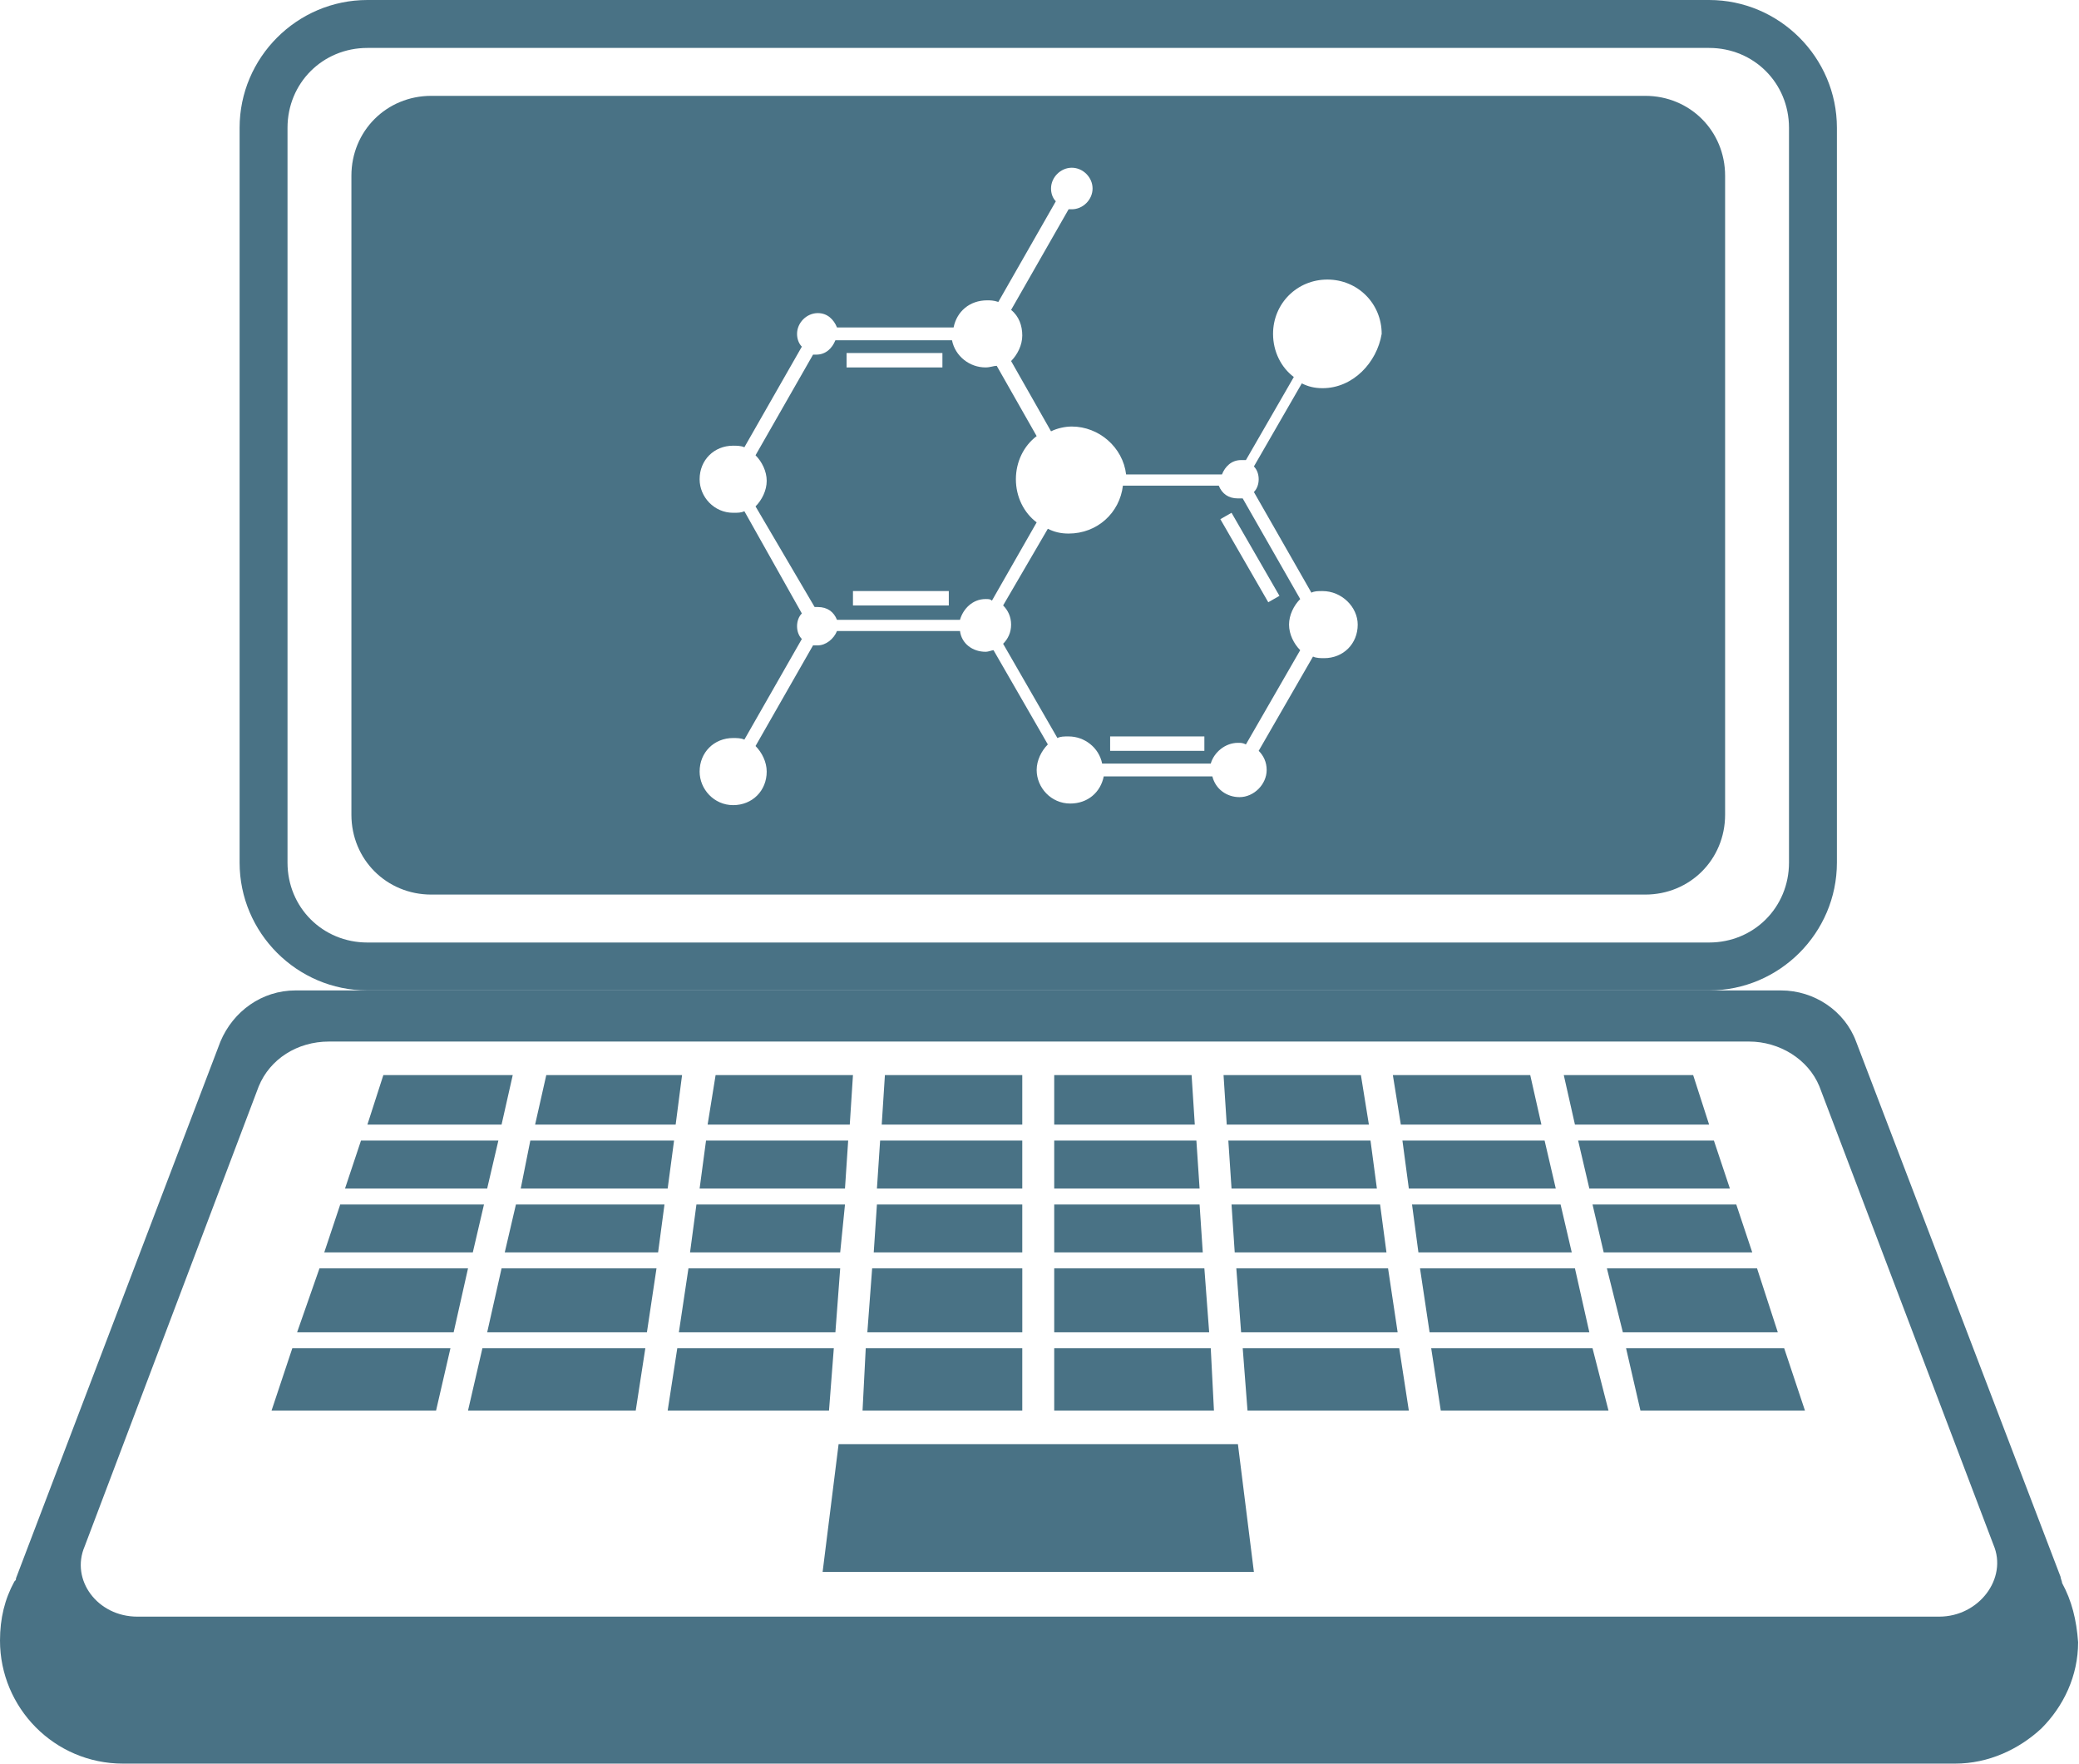 <svg width="112" height="95" viewBox="0 0 112 95" fill="none" xmlns="http://www.w3.org/2000/svg">
<path d="M55.847 28.139C55.158 27.622 54.728 26.762 54.728 25.815C54.728 24.869 55.158 24.008 55.847 23.492L53.696 19.706C53.523 19.706 53.351 19.792 53.093 19.792C52.233 19.792 51.458 19.189 51.286 18.329H45.004C44.832 18.759 44.488 19.103 43.972 19.103C43.886 19.103 43.8 19.103 43.8 19.103L40.702 24.524C41.046 24.869 41.304 25.385 41.304 25.901C41.304 26.418 41.046 26.934 40.702 27.278L43.886 32.699C43.972 32.699 44.058 32.699 44.058 32.699C44.574 32.699 44.918 32.958 45.09 33.388H51.716C51.889 32.785 52.405 32.269 53.093 32.269C53.265 32.269 53.351 32.269 53.437 32.355L55.847 28.139ZM45.607 19.017H50.77V19.792H45.607V19.017ZM51.114 32.613H45.951V31.839H51.114V32.613Z" fill="#497285"/>
<path d="M70.045 32.269L66.947 26.848C66.861 26.848 66.775 26.848 66.689 26.848C66.173 26.848 65.829 26.59 65.657 26.159H60.494C60.322 27.622 59.117 28.741 57.568 28.741C57.138 28.741 56.793 28.655 56.449 28.483L54.04 32.613C54.298 32.871 54.47 33.216 54.47 33.646C54.47 34.076 54.298 34.42 54.04 34.678L56.965 39.755C57.138 39.669 57.31 39.669 57.568 39.669C58.428 39.669 59.203 40.272 59.375 41.132H65.226C65.398 40.53 66.001 40.014 66.689 40.014C66.861 40.014 66.947 40.014 67.12 40.1L70.045 35.023C69.701 34.678 69.443 34.162 69.443 33.646C69.443 33.13 69.701 32.613 70.045 32.269ZM64.882 40.444H59.805V39.669H64.882V40.444ZM68.324 32.441L65.743 27.966L66.345 27.622L68.927 32.097L68.324 32.441Z" fill="#497285"/>
<path d="M88.632 5.163H23.234C20.824 5.163 18.931 7.056 18.931 9.466V43.886C18.931 46.295 20.824 48.188 23.234 48.188H88.632C91.042 48.188 92.935 46.295 92.935 43.886V9.466C92.935 7.056 91.042 5.163 88.632 5.163ZM71.25 20.91C70.82 20.91 70.475 20.824 70.131 20.652L67.55 25.127C67.722 25.299 67.808 25.557 67.808 25.815C67.808 26.073 67.722 26.332 67.55 26.504L70.648 31.925C70.82 31.839 70.992 31.839 71.25 31.839C72.283 31.839 73.143 32.699 73.143 33.646C73.143 34.678 72.369 35.453 71.336 35.453C71.164 35.453 70.906 35.453 70.734 35.367L67.808 40.444C68.066 40.702 68.238 41.046 68.238 41.477C68.238 42.251 67.55 42.939 66.775 42.939C66.087 42.939 65.485 42.509 65.312 41.821H59.461C59.289 42.681 58.6 43.284 57.654 43.284C56.621 43.284 55.847 42.423 55.847 41.477C55.847 40.96 56.105 40.444 56.449 40.1L53.523 35.023C53.438 35.023 53.265 35.109 53.093 35.109C52.405 35.109 51.803 34.678 51.717 33.99H45.091C44.919 34.42 44.488 34.764 44.058 34.764C43.972 34.764 43.886 34.764 43.8 34.764L40.702 40.186C41.046 40.53 41.304 41.046 41.304 41.562C41.304 42.595 40.53 43.37 39.497 43.37C38.465 43.37 37.69 42.509 37.69 41.562C37.69 40.53 38.465 39.755 39.497 39.755C39.669 39.755 39.928 39.755 40.1 39.842L43.197 34.42C43.025 34.248 42.939 33.99 42.939 33.732C42.939 33.474 43.025 33.216 43.197 33.044L40.1 27.536C39.928 27.622 39.755 27.622 39.497 27.622C38.465 27.622 37.69 26.762 37.69 25.815C37.69 24.783 38.465 24.008 39.497 24.008C39.669 24.008 39.928 24.008 40.1 24.094L43.197 18.673C43.025 18.501 42.939 18.243 42.939 17.985C42.939 17.382 43.456 16.866 44.058 16.866C44.574 16.866 44.919 17.21 45.091 17.64H51.372C51.544 16.78 52.233 16.178 53.179 16.178C53.351 16.178 53.523 16.178 53.782 16.264L56.88 10.842C56.707 10.67 56.621 10.412 56.621 10.154C56.621 9.552 57.138 9.035 57.74 9.035C58.342 9.035 58.859 9.552 58.859 10.154C58.859 10.756 58.342 11.273 57.74 11.273C57.654 11.273 57.568 11.273 57.568 11.273L54.47 16.694C54.9 17.038 55.072 17.554 55.072 18.071C55.072 18.587 54.814 19.103 54.47 19.448L56.621 23.234C56.966 23.062 57.396 22.976 57.74 22.976C59.203 22.976 60.494 24.094 60.666 25.557H65.829C66.001 25.127 66.345 24.783 66.861 24.783C66.948 24.783 67.034 24.783 67.12 24.783L69.701 20.308C69.013 19.792 68.582 18.931 68.582 17.985C68.582 16.35 69.873 15.059 71.508 15.059C73.143 15.059 74.434 16.35 74.434 17.985C74.176 19.534 72.885 20.91 71.25 20.91Z" fill="#497285"/>
<path d="M92.074 2.582C94.484 2.582 96.377 4.475 96.377 6.884V46.467C96.377 48.877 94.484 50.77 92.074 50.77H19.792C17.382 50.77 15.489 48.877 15.489 46.467V6.884C15.489 4.475 17.382 2.582 19.792 2.582H92.074ZM92.074 0H19.792C16.005 0 12.908 3.098 12.908 6.884V46.467C12.908 50.254 16.005 53.351 19.792 53.351H92.074C95.861 53.351 98.958 50.254 98.958 46.467V6.884C98.958 3.098 95.861 0 92.074 0Z" fill="#497285"/>
<path d="M111.091 85.276C111.091 85.19 111.005 85.018 111.005 84.932L99.991 56.105C99.389 54.47 97.754 53.351 95.947 53.351H15.919C14.112 53.351 12.563 54.47 11.875 56.105L0.861 85.018C0.861 85.104 0.861 85.104 0.774 85.19C0.258 86.137 0 87.169 0 88.374C0 91.988 2.926 95 6.626 95H105.326C107.133 95 108.768 94.225 109.973 93.107C111.178 91.902 111.952 90.267 111.952 88.46C111.866 87.255 111.608 86.223 111.091 85.276ZM104.466 87.083H7.4C5.249 87.083 3.786 85.104 4.561 83.297L13.94 58.514C14.543 57.052 16.005 56.105 17.726 56.105H94.225C95.861 56.105 97.409 57.052 98.012 58.514L107.391 83.211C108.166 85.018 106.617 87.083 104.466 87.083Z" fill="#497285"/>
<path d="M27.622 57.912L27.02 60.58H19.792L20.652 57.912H27.622Z" fill="#497285"/>
<path d="M36.744 57.912L36.399 60.58H28.827L29.429 57.912H36.744Z" fill="#497285"/>
<path d="M45.951 57.912L45.779 60.58H38.121L38.551 57.912H45.951Z" fill="#497285"/>
<path d="M55.072 57.912V60.58H47.5L47.672 57.912H55.072Z" fill="#497285"/>
<path d="M64.366 60.58H56.793V57.912H64.194L64.366 60.58Z" fill="#497285"/>
<path d="M73.745 60.58H66.087L65.915 57.912H73.315L73.745 60.58Z" fill="#497285"/>
<path d="M83.039 60.58H75.466L75.036 57.912H82.437L83.039 60.58Z" fill="#497285"/>
<path d="M92.074 60.58H84.846L84.244 57.912H91.214L92.074 60.58Z" fill="#497285"/>
<path d="M93.193 64.022H85.621L85.018 61.44H92.332L93.193 64.022Z" fill="#497285"/>
<path d="M83.813 64.022H75.897L75.552 61.44H83.211L83.813 64.022Z" fill="#497285"/>
<path d="M97.237 75.983H88.374L87.6 72.627H96.118L97.237 75.983Z" fill="#497285"/>
<path d="M86.653 75.983H77.618L77.102 72.627H85.793L86.653 75.983Z" fill="#497285"/>
<path d="M75.897 75.983H67.206L66.948 72.627H75.38L75.897 75.983Z" fill="#497285"/>
<path d="M65.398 75.983H56.793V72.627H65.226L65.398 75.983Z" fill="#497285"/>
<path d="M55.072 72.627V75.983H46.467L46.639 72.627H55.072Z" fill="#497285"/>
<path d="M44.919 72.627L44.66 75.983H35.969L36.486 72.627H44.919Z" fill="#497285"/>
<path d="M34.765 72.627L34.248 75.983H25.213L25.988 72.627H34.765Z" fill="#497285"/>
<path d="M24.266 72.627L23.492 75.983H14.629L15.747 72.627H24.266Z" fill="#497285"/>
<path d="M25.213 68.324L24.439 71.766H16.006L17.21 68.324H25.213Z" fill="#497285"/>
<path d="M35.367 68.324L34.851 71.766H26.246L27.02 68.324H35.367Z" fill="#497285"/>
<path d="M45.263 68.324L45.005 71.766H36.572L37.088 68.324H45.263Z" fill="#497285"/>
<path d="M55.073 68.324V71.766H46.726L46.984 68.324H55.073Z" fill="#497285"/>
<path d="M65.14 71.766H56.793V68.324H64.882L65.14 71.766Z" fill="#497285"/>
<path d="M75.294 71.766H66.861L66.603 68.324H74.778L75.294 71.766Z" fill="#497285"/>
<path d="M85.621 71.766H77.015L76.499 68.324H84.846L85.621 71.766Z" fill="#497285"/>
<path d="M95.774 71.766H87.427L86.567 68.324H94.656L95.774 71.766Z" fill="#497285"/>
<path d="M94.398 67.464H86.395L85.793 64.882H93.537L94.398 67.464Z" fill="#497285"/>
<path d="M84.674 67.464H76.413L76.069 64.882H84.072L84.674 67.464Z" fill="#497285"/>
<path d="M74.692 67.464H66.517L66.345 64.882H74.348L74.692 67.464Z" fill="#497285"/>
<path d="M64.796 67.464H56.793V64.882H64.624L64.796 67.464Z" fill="#497285"/>
<path d="M55.072 64.882V67.464H47.07L47.242 64.882H55.072Z" fill="#497285"/>
<path d="M45.521 64.882L45.263 67.464H37.174L37.518 64.882H45.521Z" fill="#497285"/>
<path d="M35.797 64.882L35.453 67.464H27.192L27.794 64.882H35.797Z" fill="#497285"/>
<path d="M26.073 64.882L25.471 67.464H17.468L18.329 64.882H26.073Z" fill="#497285"/>
<path d="M26.848 61.44L26.245 64.022H18.587L19.447 61.44H26.848Z" fill="#497285"/>
<path d="M36.313 61.44L35.969 64.022H28.053L28.569 61.44H36.313Z" fill="#497285"/>
<path d="M45.693 61.44L45.521 64.022H37.69L38.035 61.44H45.693Z" fill="#497285"/>
<path d="M55.072 61.44V64.022H47.242L47.414 61.44H55.072Z" fill="#497285"/>
<path d="M64.624 64.022H56.793V61.44H64.452L64.624 64.022Z" fill="#497285"/>
<path d="M74.176 64.022H66.345L66.173 61.44H73.832L74.176 64.022Z" fill="#497285"/>
<path d="M67.55 84.674H44.316L45.177 77.79H66.689L67.55 84.674Z" fill="#497285"/>
</svg>
